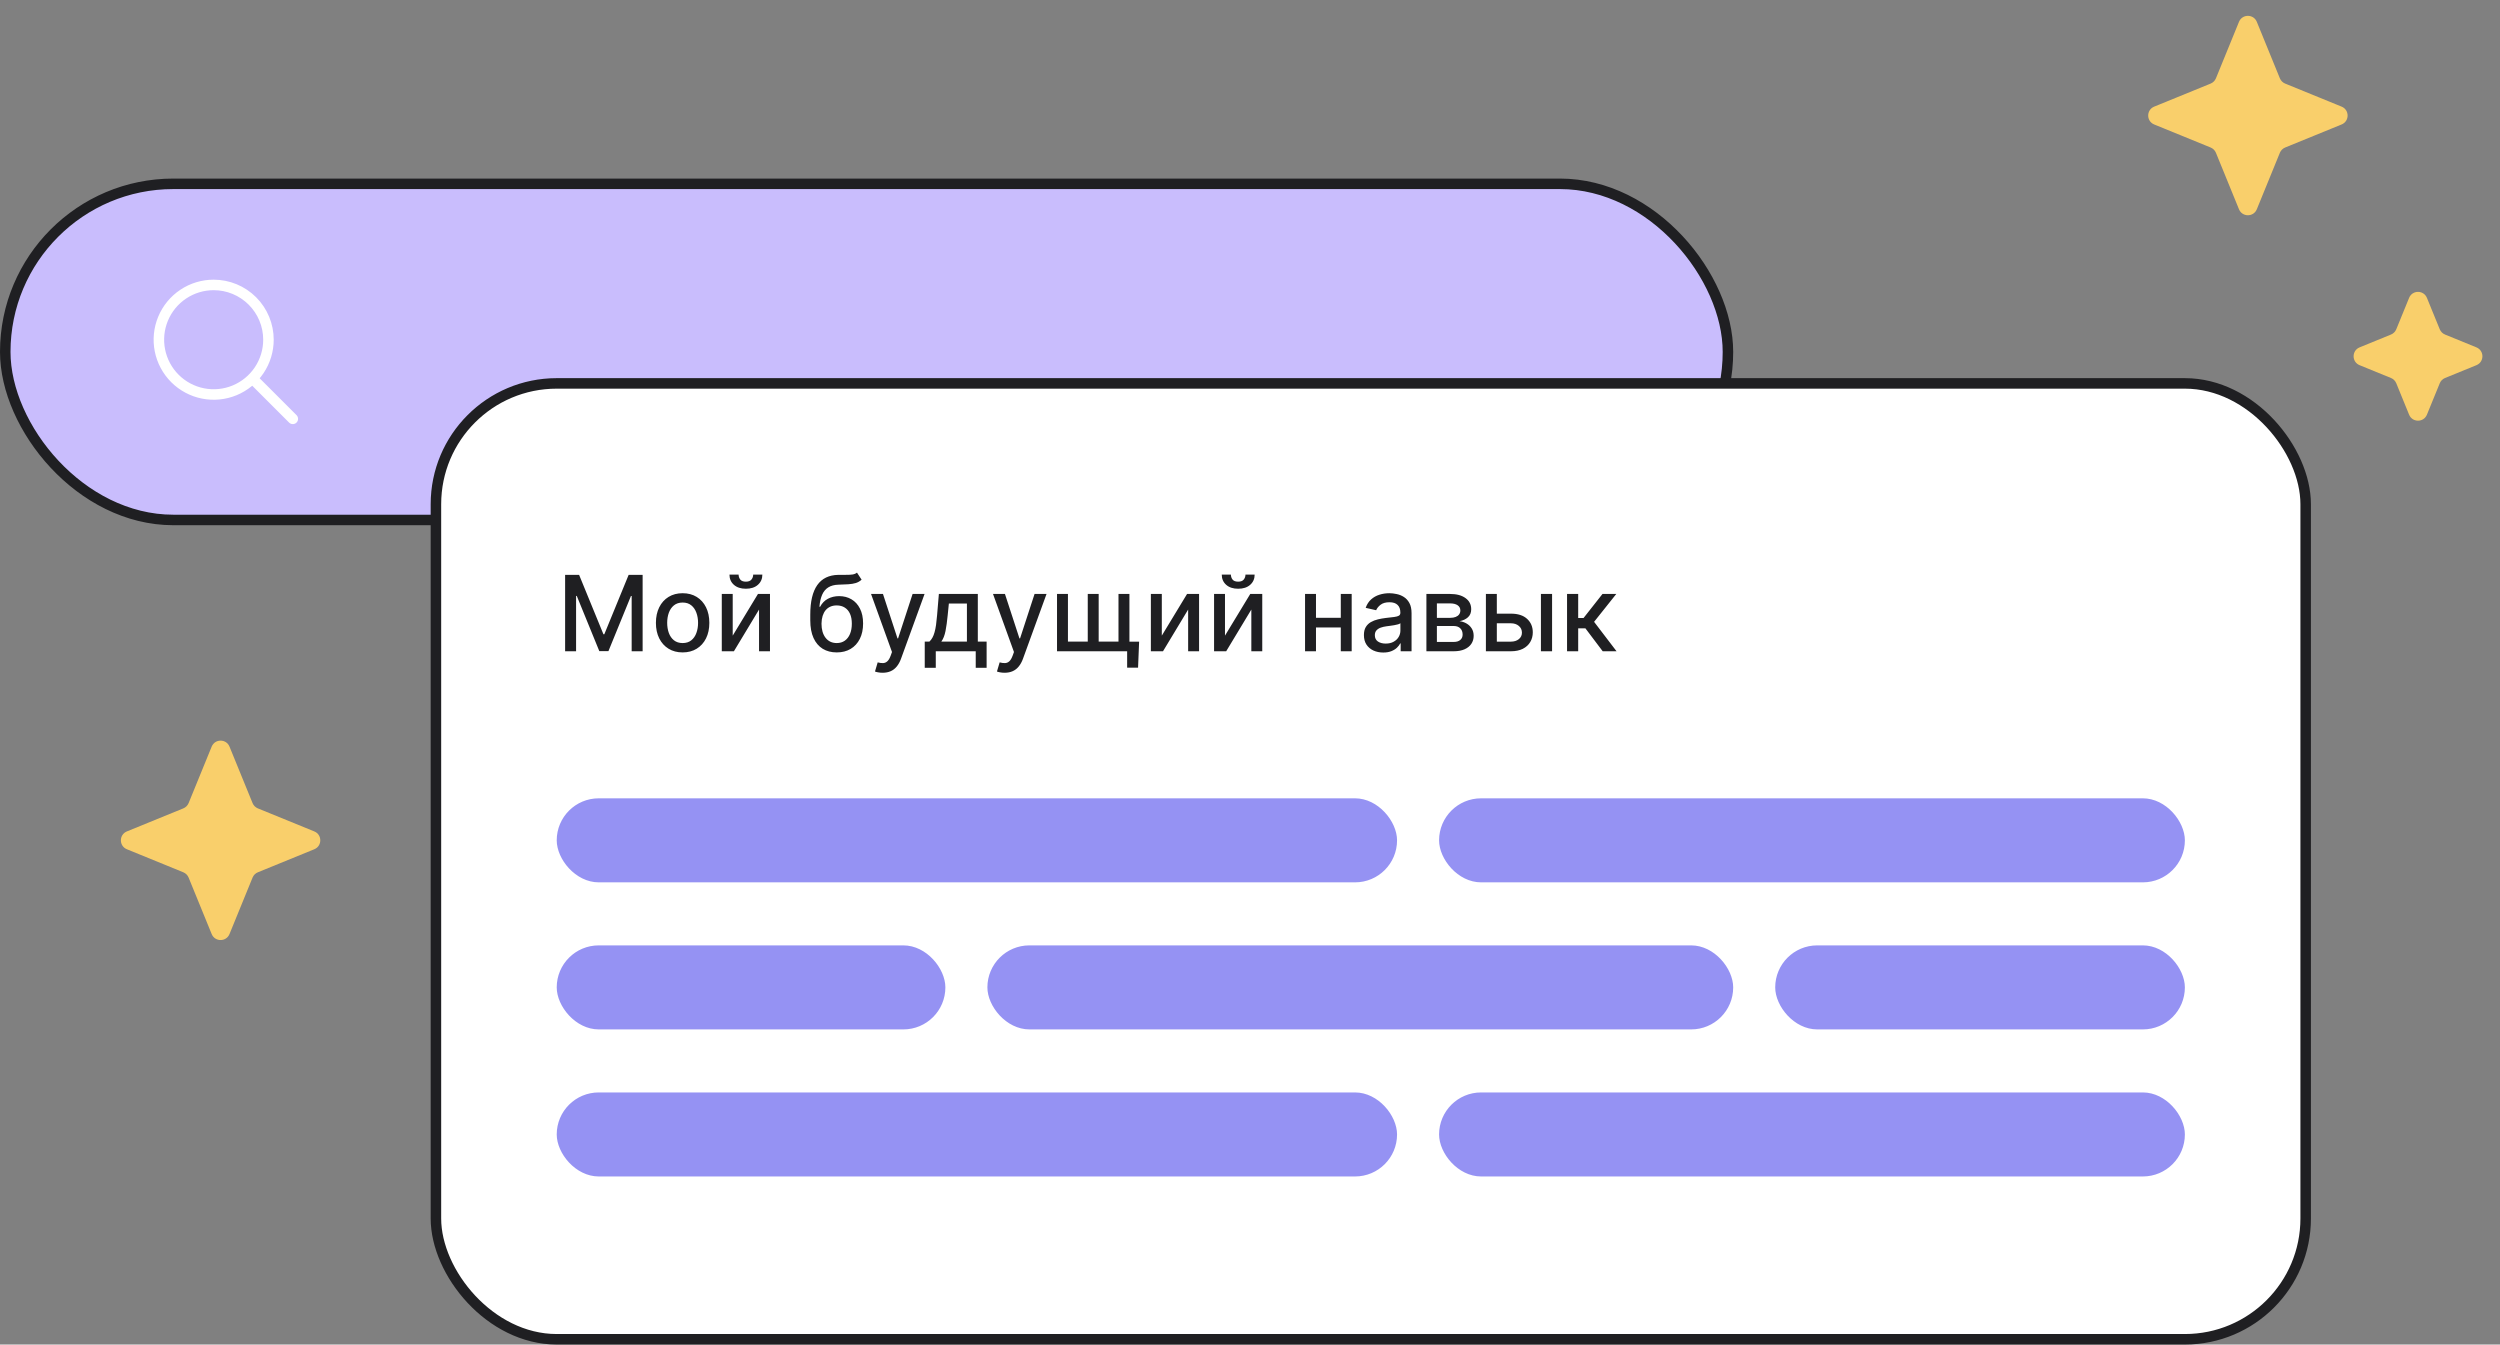 <svg width="238" height="128" viewBox="0 0 238 128" fill="none" xmlns="http://www.w3.org/2000/svg">
<rect x="0" y="0" width="238" height="128" fill="#808080" stroke="none"/>
<rect x="0.5" y="17.5" width="164" height="32" rx="16" fill="#C9BDFD" stroke="#1F1F22"/>
<path d="M20.341 27.125C19.309 27.125 18.301 27.431 17.443 28.004C16.585 28.577 15.917 29.392 15.522 30.345C15.127 31.298 15.024 32.347 15.225 33.358C15.427 34.37 15.923 35.3 16.653 36.029C17.382 36.758 18.311 37.255 19.323 37.456C20.335 37.658 21.384 37.554 22.337 37.16C23.29 36.765 24.105 36.096 24.678 35.239C25.251 34.381 25.557 33.373 25.557 32.341C25.557 30.958 25.007 29.631 24.029 28.653C23.051 27.675 21.724 27.125 20.341 27.125V27.125Z" stroke="white" strokeWidth="1.545" stroke-miterlimit="10"/>
<path d="M24.232 36.233L27.875 39.875" stroke="white" strokeWidth="1.545" stroke-miterlimit="10" stroke-linecap="round"/>
<rect x="41.5" y="36.5" width="178" height="91" rx="11.5" fill="white"/>
<path d="M53.799 54.727H55.131L57.446 60.381H57.531L59.847 54.727H61.178V62H60.134V56.737H60.067L57.922 61.989H57.055L54.91 56.734H54.843V62H53.799V54.727ZM64.986 62.11C64.475 62.11 64.028 61.993 63.647 61.758C63.266 61.524 62.97 61.196 62.759 60.775C62.549 60.353 62.443 59.861 62.443 59.298C62.443 58.732 62.549 58.237 62.759 57.813C62.97 57.389 63.266 57.06 63.647 56.826C64.028 56.592 64.475 56.474 64.986 56.474C65.497 56.474 65.944 56.592 66.325 56.826C66.706 57.06 67.002 57.389 67.213 57.813C67.423 58.237 67.529 58.732 67.529 59.298C67.529 59.861 67.423 60.353 67.213 60.775C67.002 61.196 66.706 61.524 66.325 61.758C65.944 61.993 65.497 62.11 64.986 62.11ZM64.99 61.219C65.321 61.219 65.596 61.131 65.813 60.956C66.031 60.781 66.192 60.548 66.296 60.256C66.403 59.965 66.456 59.644 66.456 59.294C66.456 58.946 66.403 58.626 66.296 58.335C66.192 58.042 66.031 57.806 65.813 57.629C65.596 57.451 65.321 57.362 64.99 57.362C64.656 57.362 64.379 57.451 64.159 57.629C63.941 57.806 63.779 58.042 63.672 58.335C63.568 58.626 63.516 58.946 63.516 59.294C63.516 59.644 63.568 59.965 63.672 60.256C63.779 60.548 63.941 60.781 64.159 60.956C64.379 61.131 64.656 61.219 64.99 61.219ZM69.754 60.512L72.158 56.545H73.302V62H72.261V58.03L69.868 62H68.714V56.545H69.754V60.512ZM71.704 54.699H72.577C72.577 55.099 72.435 55.425 72.151 55.675C71.87 55.924 71.488 56.048 71.008 56.048C70.53 56.048 70.15 55.924 69.868 55.675C69.586 55.425 69.445 55.099 69.445 54.699H70.315C70.315 54.876 70.367 55.034 70.472 55.171C70.576 55.306 70.754 55.374 71.008 55.374C71.256 55.374 71.434 55.306 71.54 55.171C71.649 55.036 71.704 54.879 71.704 54.699ZM81.584 54.514L82.024 55.185C81.861 55.334 81.675 55.441 81.467 55.505C81.261 55.566 81.023 55.606 80.753 55.622C80.483 55.636 80.174 55.649 79.826 55.661C79.433 55.673 79.11 55.758 78.857 55.917C78.603 56.073 78.408 56.305 78.271 56.613C78.136 56.918 78.048 57.302 78.008 57.764H78.076C78.253 57.425 78.499 57.172 78.814 57.004C79.131 56.836 79.488 56.751 79.883 56.751C80.323 56.751 80.715 56.852 81.058 57.053C81.402 57.255 81.672 57.549 81.868 57.938C82.067 58.323 82.166 58.796 82.166 59.354C82.166 59.92 82.062 60.409 81.854 60.821C81.648 61.233 81.357 61.551 80.98 61.776C80.606 61.999 80.165 62.11 79.656 62.11C79.147 62.11 78.703 61.995 78.324 61.766C77.948 61.534 77.655 61.19 77.447 60.736C77.241 60.281 77.138 59.72 77.138 59.053V58.513C77.138 57.265 77.361 56.327 77.806 55.697C78.251 55.067 78.916 54.744 79.801 54.727C80.088 54.72 80.344 54.719 80.568 54.724C80.793 54.726 80.99 54.715 81.158 54.692C81.328 54.666 81.47 54.606 81.584 54.514ZM79.659 61.219C79.955 61.219 80.21 61.144 80.423 60.995C80.638 60.843 80.804 60.629 80.92 60.352C81.036 60.075 81.094 59.749 81.094 59.372C81.094 59.003 81.036 58.689 80.92 58.431C80.804 58.173 80.638 57.977 80.423 57.842C80.207 57.704 79.949 57.636 79.649 57.636C79.426 57.636 79.227 57.675 79.052 57.753C78.877 57.829 78.727 57.941 78.601 58.09C78.478 58.239 78.382 58.422 78.313 58.637C78.247 58.85 78.212 59.095 78.207 59.372C78.207 59.936 78.336 60.384 78.594 60.718C78.854 61.052 79.21 61.219 79.659 61.219ZM84.024 64.046C83.865 64.046 83.721 64.032 83.59 64.006C83.46 63.983 83.363 63.957 83.299 63.928L83.555 63.058C83.749 63.11 83.922 63.133 84.073 63.126C84.225 63.119 84.359 63.062 84.475 62.955C84.593 62.849 84.697 62.675 84.787 62.433L84.918 62.071L82.923 56.545H84.059L85.441 60.778H85.497L86.879 56.545H88.019L85.771 62.728C85.667 63.012 85.534 63.252 85.373 63.449C85.212 63.648 85.02 63.797 84.798 63.896C84.575 63.996 84.317 64.046 84.024 64.046ZM88.035 63.573V61.08H88.478C88.592 60.976 88.688 60.852 88.766 60.707C88.847 60.563 88.914 60.391 88.969 60.193C89.025 59.994 89.073 59.762 89.111 59.496C89.148 59.229 89.182 58.923 89.21 58.58L89.38 56.545H93.088V61.08H93.926V63.573H92.889V62H89.086V63.573H88.035ZM89.615 61.08H92.051V57.455H90.332L90.219 58.58C90.164 59.153 90.096 59.65 90.013 60.072C89.93 60.491 89.797 60.827 89.615 61.08ZM95.635 64.046C95.476 64.046 95.332 64.032 95.202 64.006C95.072 63.983 94.974 63.957 94.91 63.928L95.166 63.058C95.36 63.11 95.533 63.133 95.685 63.126C95.836 63.119 95.97 63.062 96.086 62.955C96.204 62.849 96.308 62.675 96.398 62.433L96.53 62.071L94.534 56.545H95.671L97.052 60.778H97.109L98.49 56.545H99.63L97.382 62.728C97.278 63.012 97.145 63.252 96.984 63.449C96.823 63.648 96.632 63.797 96.409 63.896C96.187 63.996 95.928 64.046 95.635 64.046ZM108.444 61.084L108.344 63.562H107.304V62H106.626V61.084H108.444ZM100.628 56.545H101.668V61.08H103.554V56.545H104.594V61.08H106.48V56.545H107.521V62H100.628V56.545ZM110.604 60.512L113.008 56.545H114.151V62H113.111V58.03L110.718 62H109.563V56.545H110.604V60.512ZM116.619 60.512L119.024 56.545H120.167V62H119.127V58.03L116.733 62H115.579V56.545H116.619V60.512ZM118.569 54.699H119.443C119.443 55.099 119.301 55.425 119.017 55.675C118.735 55.924 118.354 56.048 117.873 56.048C117.395 56.048 117.015 55.924 116.733 55.675C116.451 55.425 116.311 55.099 116.311 54.699H117.181C117.181 54.876 117.233 55.034 117.337 55.171C117.441 55.306 117.62 55.374 117.873 55.374C118.122 55.374 118.299 55.306 118.406 55.171C118.515 55.036 118.569 54.879 118.569 54.699ZM127.938 58.815V59.734H124.983V58.815H127.938ZM125.282 56.545V62H124.241V56.545H125.282ZM128.68 56.545V62H127.643V56.545H128.68ZM131.688 62.121C131.342 62.121 131.03 62.057 130.75 61.929C130.471 61.799 130.25 61.611 130.086 61.364C129.925 61.118 129.845 60.816 129.845 60.459C129.845 60.151 129.904 59.898 130.022 59.699C130.141 59.5 130.301 59.343 130.502 59.227C130.703 59.111 130.928 59.023 131.176 58.964C131.425 58.905 131.678 58.86 131.936 58.829C132.263 58.791 132.528 58.76 132.732 58.736C132.935 58.711 133.083 58.669 133.176 58.612C133.268 58.555 133.314 58.463 133.314 58.335V58.31C133.314 58 133.227 57.76 133.051 57.59C132.879 57.419 132.621 57.334 132.277 57.334C131.92 57.334 131.638 57.413 131.432 57.572C131.229 57.728 131.088 57.902 131.01 58.094L130.012 57.867C130.13 57.535 130.303 57.267 130.53 57.064C130.76 56.858 131.024 56.709 131.322 56.617C131.62 56.522 131.934 56.474 132.263 56.474C132.481 56.474 132.712 56.501 132.956 56.553C133.202 56.602 133.431 56.695 133.645 56.83C133.86 56.965 134.036 57.157 134.174 57.408C134.311 57.657 134.38 57.98 134.38 58.378V62H133.343V61.254H133.3C133.231 61.392 133.128 61.526 132.991 61.659C132.854 61.792 132.677 61.902 132.462 61.989C132.247 62.077 131.989 62.121 131.688 62.121ZM131.919 61.269C132.212 61.269 132.463 61.211 132.672 61.094C132.882 60.978 133.042 60.827 133.151 60.64C133.262 60.45 133.318 60.248 133.318 60.033V59.33C133.28 59.367 133.207 59.403 133.098 59.436C132.991 59.467 132.869 59.494 132.732 59.518C132.595 59.539 132.461 59.559 132.331 59.578C132.2 59.595 132.092 59.609 132.004 59.621C131.798 59.647 131.61 59.691 131.439 59.752C131.271 59.814 131.136 59.903 131.034 60.019C130.935 60.132 130.885 60.284 130.885 60.473C130.885 60.736 130.982 60.935 131.176 61.07C131.371 61.202 131.618 61.269 131.919 61.269ZM135.794 62V56.545H138.056C138.671 56.545 139.159 56.677 139.519 56.94C139.879 57.2 140.059 57.554 140.059 58.001C140.059 58.321 139.957 58.574 139.753 58.761C139.55 58.948 139.28 59.074 138.944 59.138C139.188 59.166 139.411 59.24 139.615 59.358C139.818 59.474 139.982 59.63 140.105 59.827C140.23 60.023 140.293 60.258 140.293 60.53C140.293 60.819 140.219 61.074 140.069 61.297C139.92 61.517 139.704 61.69 139.42 61.815C139.138 61.938 138.798 62 138.4 62H135.794ZM136.792 61.112H138.4C138.663 61.112 138.869 61.05 139.018 60.924C139.167 60.798 139.242 60.628 139.242 60.413C139.242 60.159 139.167 59.961 139.018 59.816C138.869 59.669 138.663 59.596 138.4 59.596H136.792V61.112ZM136.792 58.818H138.067C138.265 58.818 138.436 58.79 138.578 58.733C138.722 58.676 138.832 58.596 138.908 58.492C138.986 58.385 139.025 58.26 139.025 58.115C139.025 57.904 138.939 57.74 138.766 57.621C138.593 57.503 138.357 57.444 138.056 57.444H136.792V58.818ZM142.257 58.42H143.841C144.508 58.42 145.022 58.586 145.382 58.918C145.742 59.249 145.922 59.676 145.922 60.2C145.922 60.541 145.841 60.847 145.68 61.119C145.519 61.392 145.284 61.607 144.974 61.766C144.663 61.922 144.286 62 143.841 62H141.458V56.545H142.498V61.084H143.841C144.146 61.084 144.397 61.005 144.594 60.846C144.79 60.685 144.888 60.48 144.888 60.231C144.888 59.969 144.79 59.755 144.594 59.589C144.397 59.421 144.146 59.337 143.841 59.337H142.257V58.42ZM146.696 62V56.545H147.758V62H146.696ZM149.183 62V56.545H150.244V58.832H150.756L152.556 56.545H153.87L151.757 59.198L153.895 62H152.577L150.933 59.82H150.244V62H149.183Z" fill="#1F1F22"/>
<rect x="53" y="76" width="80" height="8" rx="4" fill="#9592F3"/>
<rect x="137" y="76" width="71" height="8" rx="4" fill="#9592F3"/>
<rect x="53" y="90" width="37" height="8" rx="4" fill="#9592F3"/>
<rect x="94" y="90" width="71" height="8" rx="4" fill="#9592F3"/>
<rect x="169" y="90" width="39" height="8" rx="4" fill="#9592F3"/>
<rect x="53" y="104" width="80" height="8" rx="4" fill="#9592F3"/>
<rect x="137" y="104" width="71" height="8" rx="4" fill="#9592F3"/>
<rect x="41.5" y="36.5" width="178" height="91" rx="11.5" stroke="#1F1F22"/>
<path d="M213.151 2.079C213.462 1.318 214.538 1.318 214.849 2.079L217.043 7.454C217.137 7.682 217.318 7.863 217.546 7.957L222.921 10.151C223.682 10.462 223.682 11.538 222.921 11.849L217.546 14.043C217.318 14.137 217.137 14.318 217.043 14.546L214.849 19.921C214.538 20.682 213.462 20.682 213.151 19.921L210.957 14.546C210.863 14.318 210.682 14.137 210.454 14.043L205.079 11.849C204.318 11.538 204.318 10.462 205.079 10.151L210.454 7.957C210.682 7.863 210.863 7.682 210.957 7.454L213.151 2.079Z" fill="#F9CF6B"/>
<path d="M229.346 28.357C229.656 27.597 230.733 27.597 231.043 28.357L232.264 31.346C232.357 31.574 232.538 31.755 232.766 31.848L235.755 33.069C236.515 33.379 236.515 34.456 235.755 34.766L232.766 35.986C232.538 36.079 232.357 36.26 232.264 36.488L231.043 39.477C230.733 40.238 229.656 40.238 229.346 39.477L228.126 36.488C228.032 36.26 227.851 36.079 227.623 35.986L224.634 34.766C223.874 34.456 223.874 33.379 224.634 33.069L227.623 31.848C227.851 31.755 228.032 31.574 228.126 31.346L229.346 28.357Z" fill="#F9CF6B"/>
<path d="M20.151 71.079C20.462 70.318 21.538 70.318 21.849 71.079L24.044 76.454C24.137 76.682 24.318 76.863 24.546 76.957L29.921 79.151C30.682 79.462 30.682 80.538 29.921 80.849L24.546 83.043C24.318 83.137 24.137 83.318 24.044 83.546L21.849 88.921C21.538 89.682 20.462 89.682 20.151 88.921L17.956 83.546C17.863 83.318 17.682 83.137 17.454 83.043L12.079 80.849C11.318 80.538 11.318 79.462 12.079 79.151L17.454 76.957C17.682 76.863 17.863 76.682 17.956 76.454L20.151 71.079Z" fill="#F9CF6B"/>
</svg>
